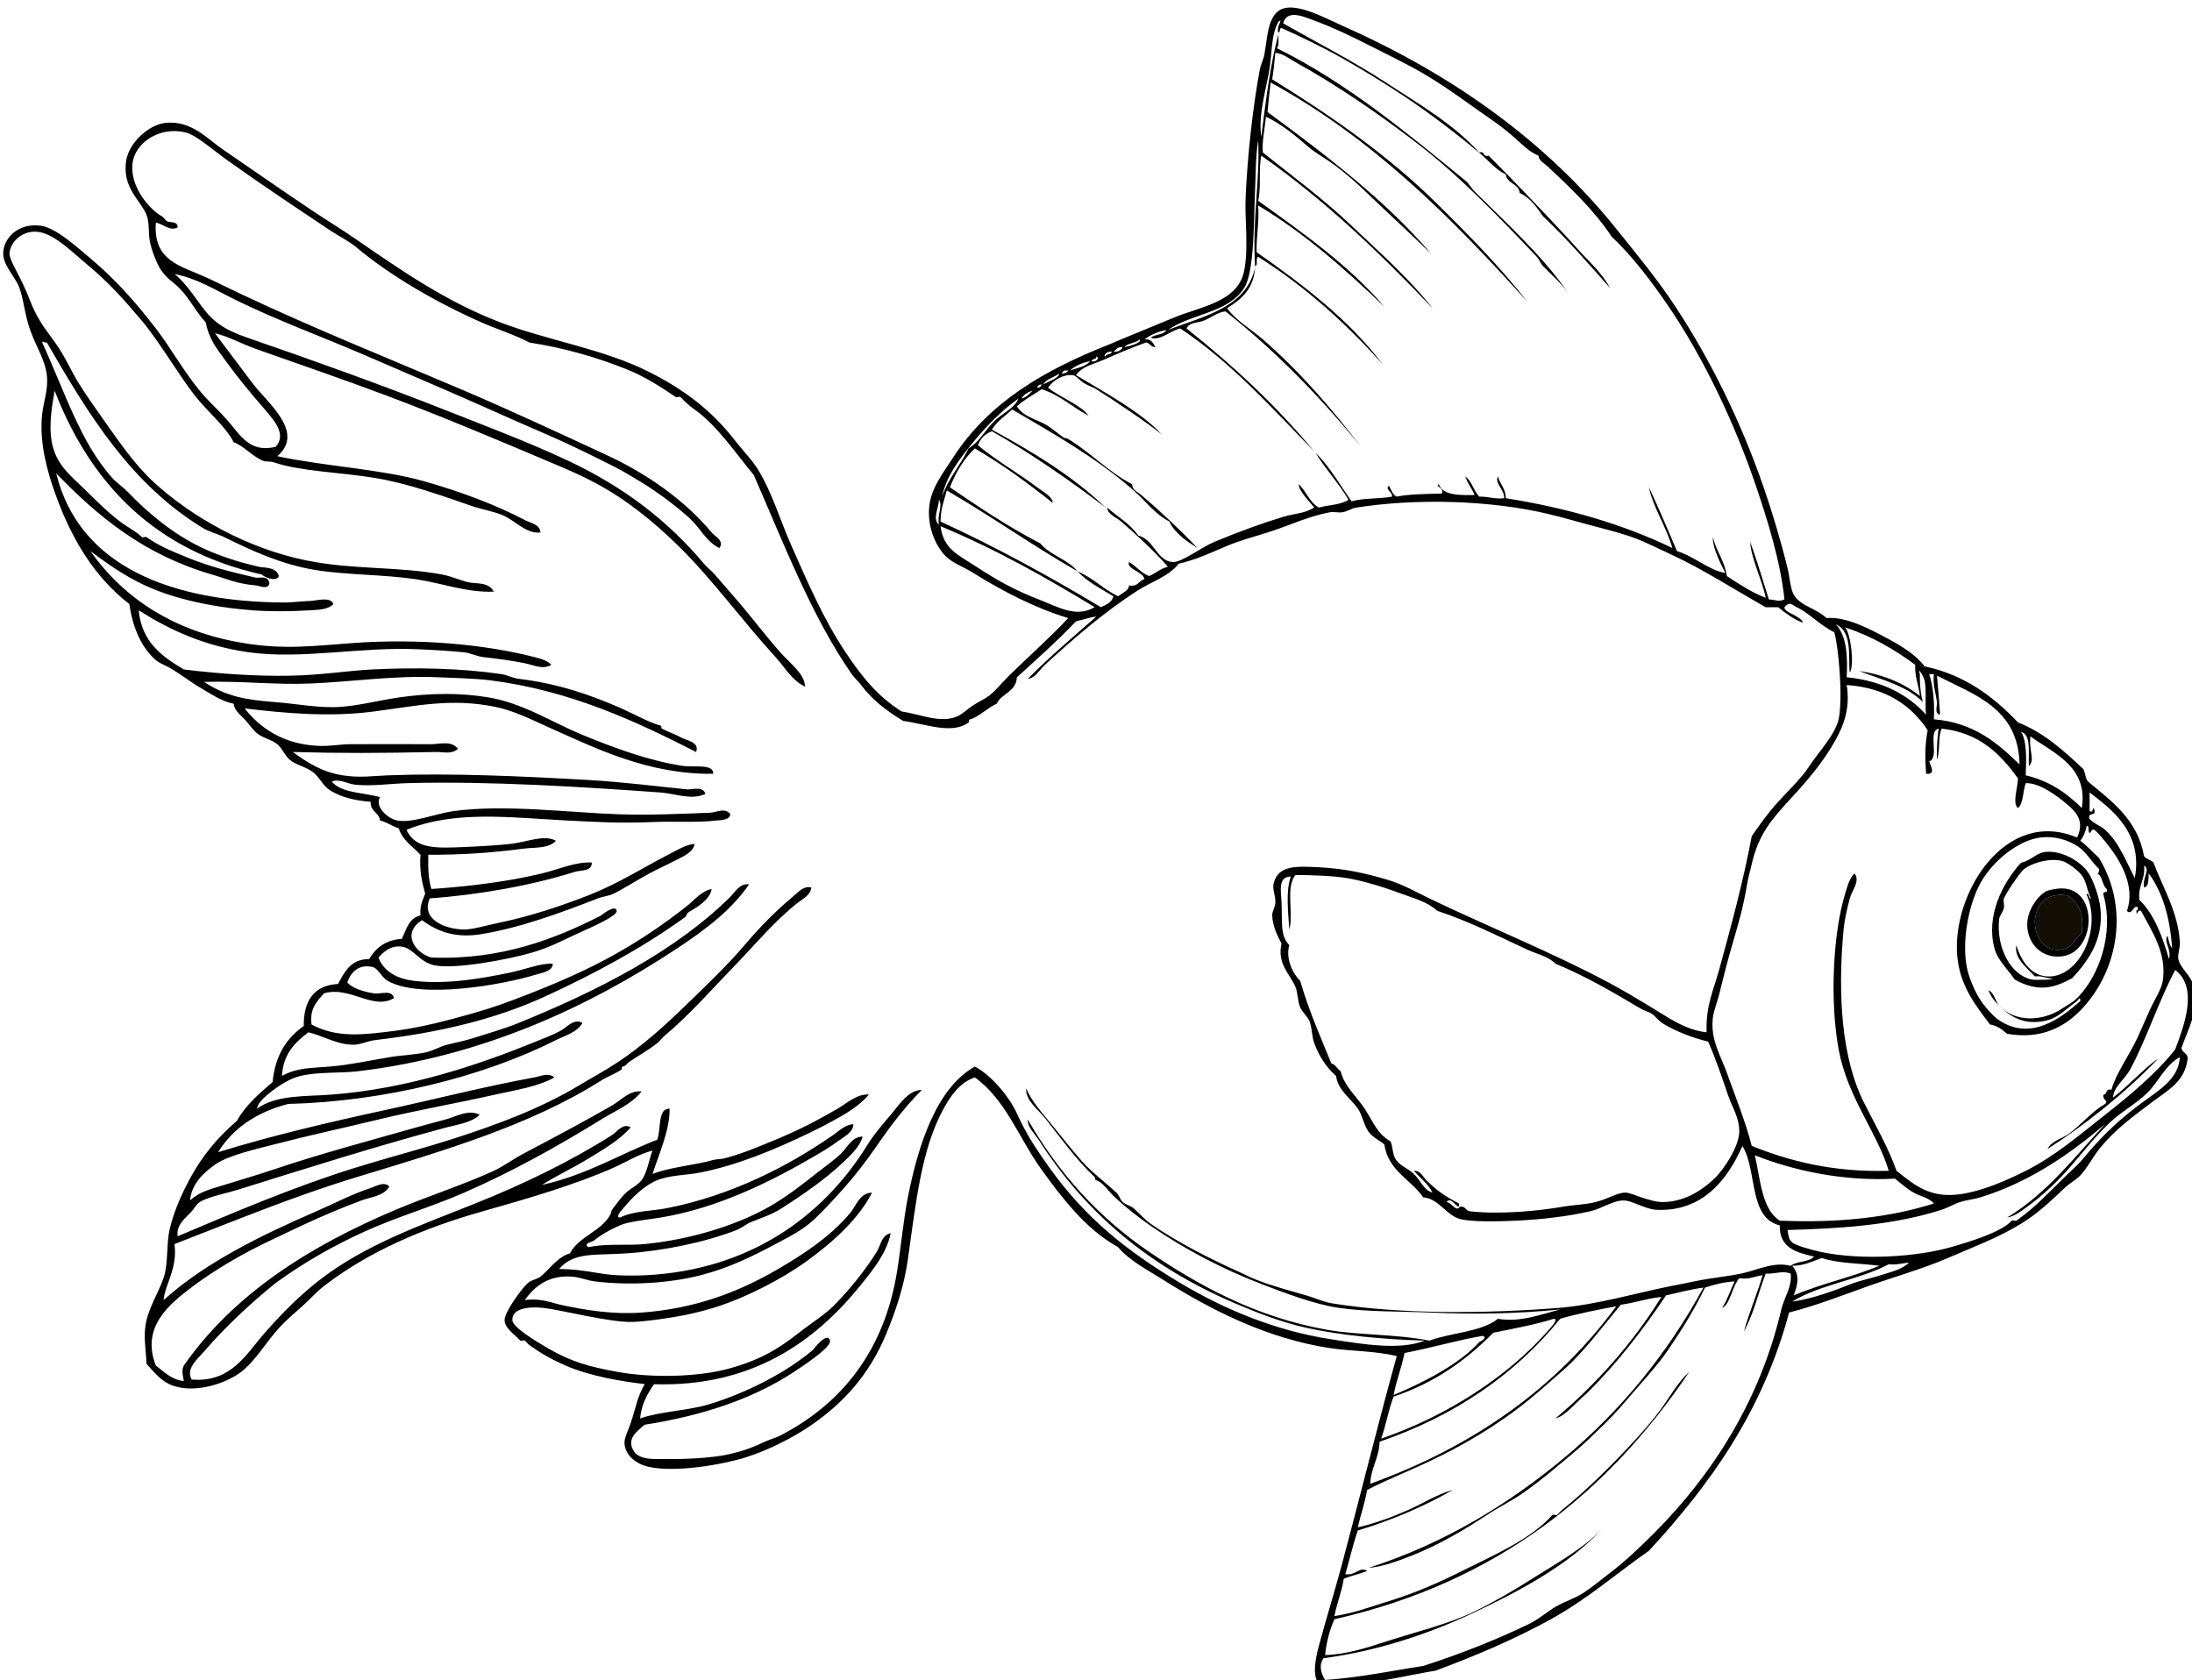 <?xml version="1.0" encoding="UTF-8" standalone="no"?>
<!-- Generator: Adobe Illustrator 12.0.1, SVG Export Plug-In . SVG Version: 6.00 Build 51448)  -->

<svg
   xmlns:dc="http://purl.org/dc/elements/1.1/"
   xmlns:cc="http://creativecommons.org/ns#"
   xmlns:rdf="http://www.w3.org/1999/02/22-rdf-syntax-ns#"
   xmlns:svg="http://www.w3.org/2000/svg"
   xmlns="http://www.w3.org/2000/svg"
   xmlns:xlink="http://www.w3.org/1999/xlink"
   xmlns:sodipodi="http://sodipodi.sourceforge.net/DTD/sodipodi-0.dtd"
   xmlns:inkscape="http://www.inkscape.org/namespaces/inkscape"
   version="1.1"
   id="Layer_1"
   width="337.886"
   height="258.942"
   viewBox="0 0 337.886 258.942"
   overflow="visible"
   enable-background="new 0 0 337.886 258.942"
   xml:space="preserve"
   inkscape:version="0.48.1 "
   sodipodi:docname="fish_2_black_white_line_art_coloring_book_colouring.svg"><defs
   id="defs675">
	
	
	
	
	
	
	
	
	
	
	
	
	
	
	
	
	
	
	
	
	
	
	
	
	
	
	
	
	
	
	
	
	<linearGradient
   y2="88.576"
   x2="152.463"
   y1="25.713"
   x1="255.372"
   gradientUnits="userSpaceOnUse"
   id="XMLID_15_">
		<stop
   id="stop70"
   style="stop-color:#FDBF57"
   offset="0" />
		<stop
   id="stop72"
   style="stop-color:#FFCF57"
   offset="0.307" />
		<stop
   id="stop74"
   style="stop-color:#FFD457"
   offset="0.511" />
		<stop
   id="stop76"
   style="stop-color:#FDBF57"
   offset="0.978" />
	</linearGradient>
	
	
	
	
	
	
	
	
	
	<linearGradient
   y2="109.711"
   x2="310.804"
   y1="109.711"
   x1="296.884"
   gradientUnits="userSpaceOnUse"
   id="XMLID_16_">
		<stop
   id="stop97"
   style="stop-color:#FDBF57"
   offset="0" />
		<stop
   id="stop99"
   style="stop-color:#FFCF57"
   offset="0.307" />
		<stop
   id="stop101"
   style="stop-color:#FFD457"
   offset="0.511" />
		<stop
   id="stop103"
   style="stop-color:#FDBF57"
   offset="0.978" />
	</linearGradient>
	
	
	
	
	
	
	
	
	
	
	
	
	
	
	<linearGradient
   y2="139.471"
   x2="334.324"
   y1="139.471"
   x1="329.247"
   gradientUnits="userSpaceOnUse"
   id="XMLID_17_">
		<stop
   id="stop134"
   style="stop-color:#FDBF57"
   offset="0" />
		<stop
   id="stop136"
   style="stop-color:#FFCF57"
   offset="0.307" />
		<stop
   id="stop138"
   style="stop-color:#FFD457"
   offset="0.511" />
		<stop
   id="stop140"
   style="stop-color:#FDBF57"
   offset="0.978" />
	</linearGradient>
	
	
	
	
	
	
	
	
	
	
	
	
	
	
	
	
	
	
	
	
	
	
	
	
	
	
	
	
	
	
	
	
	
	
	
	
	
	
	
	
	
	
	
	
	
	
	
	
	
	
	
	
	
	
	
	
	
	
	
	<linearGradient
   y2="199.562"
   x2="211.091"
   y1="250.318"
   x1="264.952"
   gradientUnits="userSpaceOnUse"
   id="XMLID_18_">
		<stop
   id="stop261"
   style="stop-color:#FDBF57"
   offset="0" />
		<stop
   id="stop263"
   style="stop-color:#FFCF57"
   offset="0.307" />
		<stop
   id="stop265"
   style="stop-color:#FFD457"
   offset="0.511" />
		<stop
   id="stop267"
   style="stop-color:#FDBF57"
   offset="0.978" />
	</linearGradient>
	
	
	<linearGradient
   y2="197.86"
   x2="212.695"
   y1="248.616"
   x1="266.555"
   gradientUnits="userSpaceOnUse"
   id="XMLID_19_">
		<stop
   id="stop274"
   style="stop-color:#FDBF57"
   offset="0" />
		<stop
   id="stop276"
   style="stop-color:#FFCF57"
   offset="0.307" />
		<stop
   id="stop278"
   style="stop-color:#FFD457"
   offset="0.511" />
		<stop
   id="stop280"
   style="stop-color:#FDBF57"
   offset="0.978" />
	</linearGradient>
	
	
	
	<linearGradient
   y2="198.473"
   x2="212.118"
   y1="249.228"
   x1="265.978"
   gradientUnits="userSpaceOnUse"
   id="XMLID_20_">
		<stop
   id="stop289"
   style="stop-color:#FDBF57"
   offset="0" />
		<stop
   id="stop291"
   style="stop-color:#FFCF57"
   offset="0.307" />
		<stop
   id="stop293"
   style="stop-color:#FFD457"
   offset="0.511" />
		<stop
   id="stop295"
   style="stop-color:#FDBF57"
   offset="0.978" />
	</linearGradient>
	
	
	<linearGradient
   y2="199.658"
   x2="211"
   y1="250.414"
   x1="264.861"
   gradientUnits="userSpaceOnUse"
   id="XMLID_21_">
		<stop
   id="stop302"
   style="stop-color:#FDBF57"
   offset="0" />
		<stop
   id="stop304"
   style="stop-color:#FFCF57"
   offset="0.307" />
		<stop
   id="stop306"
   style="stop-color:#FFD457"
   offset="0.511" />
		<stop
   id="stop308"
   style="stop-color:#FDBF57"
   offset="0.978" />
	</linearGradient>
	
	
	
	
	
	<linearGradient
   y2="95.05"
   x2="156.418"
   y1="32.188"
   x1="259.327"
   gradientUnits="userSpaceOnUse"
   id="XMLID_22_">
		<stop
   id="stop321"
   style="stop-color:#FDBF57"
   offset="0" />
		<stop
   id="stop323"
   style="stop-color:#FFCF57"
   offset="0.307" />
		<stop
   id="stop325"
   style="stop-color:#FFD457"
   offset="0.511" />
		<stop
   id="stop327"
   style="stop-color:#FDBF57"
   offset="0.978" />
	</linearGradient>
	
	
	
	
	
	
	<linearGradient
   y2="182.084"
   x2="139.632"
   y1="69.753"
   x1="142.136"
   gradientUnits="userSpaceOnUse"
   id="XMLID_23_">
		<stop
   id="stop342"
   style="stop-color:#FDBF57"
   offset="0" />
		<stop
   id="stop344"
   style="stop-color:#FFCC51"
   offset="0.293" />
		<stop
   id="stop346"
   style="stop-color:#FFD24F"
   offset="0.511" />
		<stop
   id="stop348"
   style="stop-color:#FDBF57"
   offset="0.978" />
	</linearGradient>
	
	
	
	
	
	
	
	
	
	
	
	
	
	
	
	
	
	
	
	
	
	
	
	
	
	
	
	
	
	
	
	
	
	
	
	
	
	
	
	
	
	
	
	
	
	
	
	
	
	
	
	
	
	
	
	
	
	
	
	
	
	
	
	
	
	
	
	
	
	
	
	
	
	
	
	
	
	
	
	
	
	
	
	<linearGradient
   y2="102.031"
   x2="296.404"
   y1="102.031"
   x1="282.484"
   gradientUnits="userSpaceOnUse"
   id="XMLID_24_">
		<stop
   id="stop517"
   style="stop-color:#FDBF57"
   offset="0" />
		<stop
   id="stop519"
   style="stop-color:#FFCF57"
   offset="0.307" />
		<stop
   id="stop521"
   style="stop-color:#FFD457"
   offset="0.511" />
		<stop
   id="stop523"
   style="stop-color:#FDBF57"
   offset="0.978" />
	</linearGradient>
	
	
	
	
	
	
	
	
	
	<linearGradient
   y2="181.888"
   x2="226.246"
   y1="147.957"
   x1="233.728"
   gradientUnits="userSpaceOnUse"
   id="XMLID_25_">
		<stop
   id="stop544"
   style="stop-color:#FDBF57"
   offset="0" />
		<stop
   id="stop546"
   style="stop-color:#FFCF57"
   offset="0.307" />
		<stop
   id="stop548"
   style="stop-color:#FFD457"
   offset="0.511" />
		<stop
   id="stop550"
   style="stop-color:#FDBF57"
   offset="0.978" />
	</linearGradient>
	
	
	
	
	
	
	
	
	
	
	
	
	
	
	
	
	
	
	
	
	
	
	
	
	
	
	
	
	
	
	
	
	
	
	
	
	
	
	
	
	
	
	
	<linearGradient
   y2="117.511"
   x2="320.531"
   y1="117.511"
   x1="311.043"
   gradientUnits="userSpaceOnUse"
   id="XMLID_26_">
		<stop
   id="stop639"
   style="stop-color:#FDBF57"
   offset="0" />
		<stop
   id="stop641"
   style="stop-color:#FFCF57"
   offset="0.307" />
		<stop
   id="stop643"
   style="stop-color:#FFD457"
   offset="0.511" />
		<stop
   id="stop645"
   style="stop-color:#FDBF57"
   offset="0.978" />
	</linearGradient>
	
	<linearGradient
   y2="127.591"
   x2="328.789"
   y1="127.591"
   x1="321.535"
   gradientUnits="userSpaceOnUse"
   id="XMLID_27_">
		<stop
   id="stop650"
   style="stop-color:#FDBF57"
   offset="0" />
		<stop
   id="stop652"
   style="stop-color:#FFCF57"
   offset="0.307" />
		<stop
   id="stop654"
   style="stop-color:#FFD457"
   offset="0.511" />
		<stop
   id="stop656"
   style="stop-color:#FDBF57"
   offset="0.978" />
	</linearGradient>
	
	
	<linearGradient
   y2="184.529"
   x2="299.661"
   y1="66.474"
   x1="301.45"
   gradientUnits="userSpaceOnUse"
   id="XMLID_28_">
		<stop
   id="stop663"
   style="stop-color:#FDBF57"
   offset="0" />
		<stop
   id="stop665"
   style="stop-color:#FFCF57"
   offset="0.307" />
		<stop
   id="stop667"
   style="stop-color:#FFD457"
   offset="0.511" />
		<stop
   id="stop669"
   style="stop-color:#FDBF57"
   offset="0.978" />
	</linearGradient>
	
<linearGradient
   inkscape:collect="always"
   xlink:href="#XMLID_28_"
   id="linearGradient3725"
   gradientUnits="userSpaceOnUse"
   x1="301.45"
   y1="66.474"
   x2="299.661"
   y2="184.529" /><linearGradient
   inkscape:collect="always"
   xlink:href="#XMLID_27_"
   id="linearGradient3729"
   gradientUnits="userSpaceOnUse"
   x1="321.535"
   y1="127.591"
   x2="328.789"
   y2="127.591" /><linearGradient
   inkscape:collect="always"
   xlink:href="#XMLID_26_"
   id="linearGradient3732"
   gradientUnits="userSpaceOnUse"
   x1="311.043"
   y1="117.511"
   x2="320.531"
   y2="117.511" /><linearGradient
   inkscape:collect="always"
   xlink:href="#XMLID_25_"
   id="linearGradient3777"
   gradientUnits="userSpaceOnUse"
   x1="233.728"
   y1="147.957"
   x2="226.246"
   y2="181.888" /><linearGradient
   inkscape:collect="always"
   xlink:href="#XMLID_24_"
   id="linearGradient3788"
   gradientUnits="userSpaceOnUse"
   x1="282.484"
   y1="102.031"
   x2="296.404"
   y2="102.031" /><linearGradient
   inkscape:collect="always"
   xlink:href="#XMLID_23_"
   id="linearGradient3873"
   gradientUnits="userSpaceOnUse"
   x1="142.136"
   y1="69.753"
   x2="139.632"
   y2="182.084"
   gradientTransform="translate(373.731,16.907)" /><linearGradient
   inkscape:collect="always"
   xlink:href="#XMLID_22_"
   id="linearGradient3881"
   gradientUnits="userSpaceOnUse"
   x1="259.327"
   y1="32.188"
   x2="156.418"
   y2="95.05" /><linearGradient
   inkscape:collect="always"
   xlink:href="#XMLID_21_"
   id="linearGradient3888"
   gradientUnits="userSpaceOnUse"
   x1="264.861"
   y1="250.414"
   x2="211"
   y2="199.658" /><linearGradient
   inkscape:collect="always"
   xlink:href="#XMLID_20_"
   id="linearGradient3892"
   gradientUnits="userSpaceOnUse"
   x1="265.978"
   y1="249.228"
   x2="212.118"
   y2="198.473" /><linearGradient
   inkscape:collect="always"
   xlink:href="#XMLID_19_"
   id="linearGradient3897"
   gradientUnits="userSpaceOnUse"
   x1="266.555"
   y1="248.616"
   x2="212.695"
   y2="197.86" /><linearGradient
   inkscape:collect="always"
   xlink:href="#XMLID_18_"
   id="linearGradient3901"
   gradientUnits="userSpaceOnUse"
   x1="264.952"
   y1="250.318"
   x2="211.091"
   y2="199.562" /><linearGradient
   inkscape:collect="always"
   xlink:href="#XMLID_17_"
   id="linearGradient3962"
   gradientUnits="userSpaceOnUse"
   x1="329.247"
   y1="139.471"
   x2="334.324"
   y2="139.471" /><linearGradient
   inkscape:collect="always"
   xlink:href="#XMLID_16_"
   id="linearGradient3978"
   gradientUnits="userSpaceOnUse"
   x1="296.884"
   y1="109.711"
   x2="310.804"
   y2="109.711" /><linearGradient
   inkscape:collect="always"
   xlink:href="#XMLID_15_"
   id="linearGradient3989"
   gradientUnits="userSpaceOnUse"
   x1="255.372"
   y1="25.713"
   x2="152.463"
   y2="88.576" /></defs><sodipodi:namedview
   pagecolor="#ffffff"
   bordercolor="#666666"
   borderopacity="1"
   objecttolerance="10"
   gridtolerance="10"
   guidetolerance="10"
   inkscape:pageopacity="0"
   inkscape:pageshadow="2"
   inkscape:window-width="1202"
   inkscape:window-height="656"
   id="namedview673"
   showgrid="false"
   inkscape:zoom="1.4142136"
   inkscape:cx="167.98318"
   inkscape:cy="98.68441"
   inkscape:window-x="357"
   inkscape:window-y="57"
   inkscape:window-maximized="0"
   inkscape:current-layer="Layer_1" />
<path
   style="fill-rule:evenodd"
   inkscape:connector-curvature="0"
   id="path152"
   d="m 316.564,137.07 c 6.967,-1.45 6.879,9.472 1.44,10.32 -3.093,0.482 -5.461,-1.769 -5.521,-4.8 -0.043,-2.168 1.473,-4.262 2.64,-5.04 0.462,-0.307 0.484,-0.28 1.441,-0.48 z m 1.92,9.12 c 1.058,-0.358 1.434,-1.486 2.4,-2.399 0.404,-3.045 -0.584,-4.697 -2.16,-5.761 -7.3,-1.223 -6.085,10.144 -0.24,8.16 z"
   clip-rule="evenodd" /><path
   style="fill:#130f06;fill-rule:evenodd"
   inkscape:connector-curvature="0"
   id="path154"
   d="m 318.724,138.03 c 1.576,1.063 2.564,2.716 2.16,5.761 -0.967,0.913 -1.343,2.041 -2.4,2.399 -5.845,1.984 -7.06,-9.383 0.24,-8.16 z"
   clip-rule="evenodd" /><path
   style="fill-rule:evenodd"
   inkscape:connector-curvature="0"
   id="path318"
   d="m 275.78,202.31 c -4.102,15.338 -12.267,26.613 -21.6,36.72 -4.941,3.465 -9.543,7.482 -15.12,10.561 -5.511,3.041 -11.437,5.57 -17.76,7.92 -4.326,0.711 -8.418,1.793 -13.44,2.16 -1.59,0.116 -3.127,0.74 -4.08,0.24 -1.682,-0.883 -1.062,-4.091 -0.479,-6.24 1.293,-4.77 2.422,-8.312 3.6,-12.72 2.839,-10.621 5.514,-21.484 8.4,-31.921 -3.262,-0.805 -7.104,-0.763 -10.08,-1.199 -9.926,-1.457 -18.699,-6.001 -25.92,-10.561 -2.486,-1.569 -5.164,-2.921 -6.96,-5.04 -2.44,-1.344 -4.789,-3.37 -6.72,-5.52 -1.881,-2.094 -3.64,-4.403 -5.28,-6.72 -3.317,-4.688 -5.362,-10.536 -10.08,-13.921 -2.383,0.819 -3.771,2.93 -4.8,4.801 -3.419,6.213 -4.263,14.343 -5.52,23.279 -0.562,3.998 -1.851,7.898 -3.36,11.521 -2.566,6.159 -6.521,10.612 -11.76,14.16 -2.592,1.755 -6.22,3.64 -9.84,4.8 -3.243,1.039 -10.833,2.448 -15.12,1.439 -1.665,-0.392 -3.492,-1.65 -3.6,-3.6 -0.046,-0.825 0.568,-1.942 0.96,-3.12 0.781,-2.346 1.045,-4.115 2.16,-6 -3.808,-0.457 -8.536,-1.258 -12.24,-2.88 -2.154,-0.943 -3.741,-1.853 -5.52,-3.12 -0.246,-0.175 -0.527,-0.573 -0.72,-0.72 -0.13,-0.099 -0.614,0.12 -0.72,0 -0.917,-1.043 -2.342,-1.82 -2.4,-3.12 -0.056,-1.247 2.693,-4.961 3.6,-5.76 0.546,-0.481 1.361,-0.529 1.92,-0.96 1.276,-0.982 2.58,-3.031 4.56,-3.601 1.392,-2.656 4.798,-3.329 6.24,-6 0.088,-0.163 0.108,-0.531 0.24,-0.72 0.318,-0.456 1.343,-1.794 1.92,-2.4 0.821,-0.862 2.023,-1.32 2.64,-2.159 0.9,-1.226 1.103,-3.082 1.68,-4.561 -2.125,0.543 -3.976,1.743 -6,2.641 -5.926,2.626 -13.125,4.732 -20.16,6.72 -9.11,2.573 -17.605,6.201 -24.48,11.52 -1.165,0.901 -2.238,2.131 -3.36,3.12 -1.167,1.028 -2.297,1.997 -3.36,3.12 -2.147,2.269 -3.738,5.201 -6,6.96 -2.234,1.737 -6.952,3.412 -10.56,2.16 -1.747,-0.606 -2.774,-1.94 -4.08,-3.36 -0.095,-2.483 -0.555,-4.414 0,-6.72 0.637,-2.649 2.438,-5.246 2.88,-7.44 0.455,-2.264 0.217,-4.575 0.72,-6.72 0.727,-3.095 2.423,-6.68 4.08,-9.359 1.696,-2.744 3.838,-5.158 6.24,-7.2 1.378,-2.462 3.456,-4.225 5.52,-6 0.386,-4.094 2.163,-6.797 4.8,-8.641 -0.02,-3.939 1.575,-6.266 5.28,-6.479 1.028,-1.853 1.93,-3.83 4.8,-3.84 1.011,-1.71 2.504,-2.936 5.04,-3.12 0.71,-1.449 1.085,-3.234 2.88,-3.6 -0.146,-1.506 0.35,-2.37 0.72,-3.36 -0.487,-1.753 -0.921,-3.559 -0.72,-6 -1.196,-1.284 -2.768,-2.192 -3.36,-4.08 -1.042,-0.318 -1.78,-0.94 -2.88,-1.2 -0.155,-1.285 -1.527,-1.353 -1.44,-2.88 -2.341,-0.175 -4.756,-0.706 -6.48,-1.92 -0.908,-0.639 -1.476,-1.928 -2.4,-2.64 -1.109,-0.854 -2.648,-1.112 -3.6,-1.92 -0.759,-0.645 -1.171,-1.786 -1.92,-2.4 -0.884,-0.725 -2.189,-0.915 -3.12,-1.68 -0.659,-0.542 -1.295,-1.486 -1.92,-2.16 -0.673,-0.725 -1.585,-1.363 -1.68,-2.4 -1.84,-0.34 -3.428,-1.482 -5.04,-2.4 -1.473,-0.838 -2.968,-2.055 -4.8,-3.12 -0.643,-0.373 -1.568,-0.691 -2.16,-1.2 -2.24,-1.925 -3.575,-5.044 -4.08,-8.64 -5.286,-4.078 -8.934,-9.935 -11.52,-17.28 -0.963,-2.738 -2.431,-7.397 -1.92,-12 0.22,-1.985 0.98,-3.873 0.72,-6 -0.339,-2.765 -1.966,-4.758 -2.88,-7.92 -0.605,-2.095 -0.82,-4.307 -1.44,-5.76 -0.739,-1.735 -2.507,-3.32 -2.4,-5.28 0.117,-2.129 2.235,-4.529 5.76,-4.08 2.352,0.3 5.636,3.325 7.68,5.04 3.747,3.144 6.886,6.637 10.08,10.8 2.344,3.055 4.262,6.585 6.96,9.84 1.047,1.263 2.666,2.729 4.08,4.32 1.895,2.132 3.356,5.104 7.44,4.08 1.617,-1.842 0.022,-3.79 -1.68,-5.76 -2.174,-2.516 -4.066,-4.764 -6,-7.44 -1.462,-2.024 -2.591,-3.363 -3.12,-6 -1.381,-1.408 -2.427,-3.638 -4.08,-5.28 -1.094,-1.087 -1.927,-1.443 -2.88,-2.88 -0.465,-0.701 -1.46,-3.013 -1.68,-4.56 -0.206,-1.451 -0.025,-2.688 -0.48,-3.84 -0.889,-2.25 -3.811,-4.152 -3.12,-8.4 0.442,-2.718 3.445,-5.463 6,-5.76 3.996,-0.464 6.549,2.488 8.88,4.08 4.416,3.015 9.025,6.247 13.68,9.36 2.302,1.54 4.64,2.963 6.96,4.56 6.633,4.567 13.665,9.495 22.08,12.72 7.448,2.854 15.913,4.081 23.04,7.68 5.352,2.703 9.611,5.915 13.2,10.56 1.17,1.515 2.648,2.998 3.6,4.56 2.1,3.446 3.335,7.662 5.04,11.52 2.46,5.567 5.069,11.607 8.4,16.56 2.497,3.713 4.785,6.67 8.64,9.12 3.042,0.449 6.035,1.908 8.64,0.72 0.722,-0.33 1.569,-1.13 2.4,-1.68 0.786,-0.52 1.717,-0.927 2.4,-1.44 1.111,-0.835 2.012,-2.028 3.12,-3.12 2.744,-2.705 6.664,-6.198 9.12,-8.88 -4.944,-1.464 -10.21,-4.183 -14.64,-6.96 -1.504,-0.943 -3.311,-1.577 -4.32,-2.64 -1.888,-1.99 -3.165,-5.703 -2.16,-9.12 0.61,-2.074 2.148,-4.126 3.36,-6 5.507,-8.516 14.002,-13.497 24.24,-17.52 0.542,-0.212 1.154,-0.499 1.68,-0.72 2.37,-0.996 5.348,-2.171 8.16,-3.36 3.953,-1.671 9.839,-2.338 10.8,-7.2 0.729,-3.684 0.039,-7.726 0.24,-11.76 0.324,-6.502 1.125,-13.626 2.16,-19.2 0.169,-0.907 0.572,-1.572 0.72,-2.4 0.618,-3.462 0.52,-7.63 4.561,-7.2 2.411,0.257 5.145,1.752 7.68,2.88 16.963,7.543 31.254,17.826 42,31.2 3.393,4.223 6.445,7.932 9.12,12 5.397,8.208 10.109,17.704 13.68,28.08 1.155,3.355 2.603,8.118 3.601,12.24 0.349,1.443 0.433,3.18 0.96,4.08 1.043,1.781 3.36,2.022 5.04,3.6 3.094,-0.252 6.732,1.716 9.359,3.12 2.241,1.197 4.469,2.585 5.76,4.32 6.321,1.359 10.643,4.718 14.4,8.64 4.117,1.642 7.104,4.417 10.08,7.2 0.303,0.577 0.309,1.451 0.72,1.92 3.657,3.063 7.618,5.822 8.641,11.52 0.361,0.439 1.035,0.565 1.439,0.96 1.424,3.817 3.898,7.784 4.08,12.48 0.023,0.609 -0.373,1.738 -0.24,2.4 0.293,1.458 2.049,2.585 2.4,4.319 0.737,3.641 -0.689,6.016 -1.92,9.36 0.081,0.799 0.979,0.78 0.96,1.68 -0.488,3.553 -2.778,4.656 -5.521,6.721 -2.961,2.229 -5.587,4.142 -7.92,6.96 -1.133,1.368 -1.979,3.114 -3.12,4.319 -0.648,0.686 -1.645,1.2 -2.399,1.92 -2.013,1.921 -4.181,3.968 -6.721,5.521 -3.489,2.133 -7.196,3.521 -11.279,5.28 -3.871,1.667 -8.097,2.846 -12.24,4.319 -4.061,1.446 -8.085,3.032 -12.242,4.081 z m -78.72,-198.959 c -1.205,2.193 -0.955,5.039 -1.439,7.68 -0.608,3.313 -1.667,6.801 -1.2,10.08 0.681,-5.479 1.345,-10.975 2.64,-15.84 -0.049,0.751 0.162,1.762 -0.24,2.16 10.845,5.341 20.312,13.259 29.04,20.4 0.63,0.515 0.898,1.143 1.44,1.68 5.103,5.062 10.53,9.991 14.399,15.6 -1.14,-1.572 -2.702,-2.888 -3.84,-4.08 -0.398,-0.418 -0.564,-1.024 -0.96,-1.44 -5.827,-6.131 -11.952,-12.52 -18.479,-17.52 -5.952,-4.56 -12.137,-8.821 -18.72,-12.48 -0.954,-0.53 -1.966,-1.378 -3.12,-1.44 -0.13,1.391 -0.26,2.78 -0.48,4.08 9.214,5.683 17.942,11.792 25.44,19.2 4.863,4.805 9.691,9.683 13.92,15.12 -11.598,-12.883 -23.783,-25.177 -39.601,-33.84 -0.188,1.492 -0.333,3.027 -0.479,4.56 8.994,6.588 18.483,13.891 25.2,21.84 -3.182,-3.104 -6.57,-6.205 -9.601,-9.12 -1.734,-1.669 -3.465,-3.222 -5.28,-4.56 -1.193,-0.88 -2.971,-1.902 -3.84,-2.64 -2.154,-1.831 -4.155,-3.588 -6.72,-4.8 -0.176,1.762 -0.663,4.16 -0.479,5.52 4.631,3.703 9.414,7.215 13.68,11.28 4.302,4.1 8.782,8.016 12.479,12.72 -8.124,-8.515 -16.607,-16.672 -26.399,-23.52 -0.438,2.042 -0.004,4.956 -0.48,6.96 6.932,4.988 13.94,9.899 19.44,16.32 -5.982,-5.698 -12.132,-11.229 -19.44,-15.6 0.185,2.664 -0.309,4.651 -0.239,7.2 7.185,5.055 14.158,10.321 19.439,17.28 -5.657,-6.263 -11.88,-11.96 -19.2,-16.56 -0.474,0.167 0.06,1.339 -0.479,1.44 -0.446,-7.429 0.769,-12.996 0.479,-19.44 -0.406,2.594 -0.361,5.14 -0.479,7.68 -0.216,4.633 -0.07,12.612 -1.681,15.12 -2.487,3.876 -8.083,3.916 -11.76,6.48 5.505,-2.176 12.014,-3.347 13.44,-9.6 -0.216,3.304 -2.149,4.891 -4.32,6.24 1.462,1.98 3.681,3.198 5.521,4.8 5.689,4.957 10.581,10.606 15.119,16.56 -6.244,-7.676 -13.111,-14.729 -20.88,-20.88 -1.228,0.135 -2.22,0.981 -3.359,1.44 -0.863,0.347 -2.198,0.192 -2.641,1.2 7.175,5.706 13.857,11.903 19.681,18.96 -6.515,-6.685 -12.723,-13.678 -20.641,-18.96 -1.537,0.306 -3.029,1.927 -4.56,1.44 0.616,-0.583 2.003,-0.397 2.399,-1.2 -1.351,0.249 -2.447,0.752 -3.359,1.44 1.072,-0.112 1.321,0.599 1.68,1.2 -0.716,-0.003 -0.815,-0.624 -1.439,-0.72 -2.135,0.738 -4.791,1.895 -6.48,2.64 -1.692,0.746 -3.408,1.041 -4.32,2.4 4.552,2.722 10.174,5.792 13.2,9.12 -2.436,-1.948 -7.006,-5.019 -10.08,-6.96 -0.525,-0.332 -1.304,-0.557 -1.92,-0.96 -0.726,-0.475 -1.172,-1.135 -1.68,-1.2 -1.394,-0.178 -2.945,0.677 -3.84,1.92 1.854,1.507 5.24,2.759 6.24,4.32 -2.456,-1.304 -4.369,-3.151 -7.2,-4.08 -1.293,0.866 -2.717,1.603 -3.84,2.64 1.034,1.659 3.046,1.979 4.56,2.88 0.861,0.512 2.013,1.502 2.64,1.92 0.18,0.12 0.456,0.08 0.72,0.24 3.487,2.114 6.258,5.12 9.84,6.96 0.08,0.99 0.761,1.099 1.439,1.68 3.101,2.652 5.993,5.37 8.641,8.16 -0.785,-0.537 -1.673,-1.042 -2.4,-1.68 -0.696,-0.611 -1.559,-1.48 -1.92,-2.4 -2.254,-1.147 -3.702,-3.204 -5.52,-4.8 -5.662,-4.972 -12.128,-8.617 -18.72,-12.48 -1.066,1.014 -2.362,1.798 -3.12,3.12 6.373,3.467 12.5,7.18 17.52,12 -5.557,-4.204 -11.298,-8.222 -17.52,-11.76 -1.052,0.389 -1.771,1.109 -2.16,2.16 2.704,2.277 6.398,4.408 9.12,6.48 0.949,0.722 2.464,1.499 2.4,2.4 -3.776,-3.023 -7.71,-5.889 -12,-8.4 -1.679,1.601 -2.912,3.648 -3.84,6 4.468,3.052 8.96,6.08 13.92,8.64 1.52,1.84 4.263,2.457 5.76,4.32 -6.923,-3.957 -13.279,-8.48 -20.16,-12.48 -0.389,1.532 -0.973,2.868 -0.96,4.8 8.66,3.98 16.809,8.471 24.72,13.2 0.804,-0.396 1.691,-0.709 1.92,-1.68 -1.938,-1.182 -4.017,-2.223 -5.52,-3.84 2.363,0.997 3.985,2.735 6.24,3.84 0.774,-0.579 1.696,-0.916 1.68,-1.68 1.406,0.286 1.492,-0.749 2.4,-0.96 -0.291,-1.234 -2.789,-1.525 -2.4,-2.64 1.146,0.614 1.818,1.702 3.12,2.16 0.995,-0.445 1.741,-1.139 2.88,-1.44 -2.086,-2.407 -4.89,-4.972 -7.2,-6.96 -0.839,-0.722 -2.059,-1.054 -2.16,-2.16 1.613,1.427 3.558,2.522 4.8,4.32 2.421,0.585 2.837,3.905 5.28,4.08 1.413,0.101 4.261,-2.191 6.479,-3.12 3.668,-1.536 7.45,-2.908 10.56,-3.84 1.902,-0.57 3.204,-0.469 4.801,-1.44 -0.812,-1.032 -2.396,-2.561 -2.4,-3.6 1.176,1.065 1.657,2.822 3.12,3.6 1.502,-0.418 3.431,-0.409 4.56,-1.2 -1.436,-2.485 -3.922,-5.196 -5.04,-7.2 2.19,2.13 3.716,4.925 5.521,7.44 1.796,-0.524 4.282,-0.358 6.24,-0.72 0.123,-0.702 -1.195,-1.18 -0.48,-1.68 0.356,0.604 0.535,1.385 1.2,1.68 1.781,-0.389 4.442,-0.405 6.96,-0.48 0.401,-0.904 -1.116,-1.093 -0.48,-1.44 0.641,1.76 3.112,1.688 5.521,1.68 -0.416,-1.024 -1.087,-1.793 -1.44,-2.88 1.026,0.734 1.288,2.232 2.16,3.12 1.4,-0.04 2.301,0.419 3.84,0.24 0.051,-1.336 -1.522,-2.31 -0.96,-3.36 0.298,1.222 1.204,1.836 1.2,3.36 9.593,1.527 18.185,4.056 25.68,7.68 -0.907,-3.253 -3.086,-6.512 -3.6,-9.36 1.501,3.219 2.909,6.531 4.32,9.84 2.645,0.796 5.11,3.048 7.439,3.36 -0.78,-1.542 -1.982,-3.935 -1.92,-5.52 0.535,2.185 1.818,3.621 2.16,6 1.882,1.238 3.752,2.488 6,3.36 -0.604,-2.917 -2.263,-6.056 -2.4,-8.64 1.049,2.872 1.928,5.913 2.88,8.88 1.145,0.062 1.44,0.419 2.4,0 -0.605,-5.878 -2.636,-12.292 -4.32,-17.28 -3.374,-9.997 -8.261,-20.177 -13.68,-28.08 -2.592,-3.78 -5.477,-7.588 -8.64,-10.56 -2.699,-4.099 -6.515,-7.686 -9.84,-10.8 -0.481,-0.451 -1.379,-0.879 -1.44,-1.68 -1.573,-0.647 -2.742,-1.977 -4.08,-3.12 -1.063,-0.909 -2.106,-1.705 -3.12,-2.4 -3.215,-2.206 -6.329,-4.596 -9.84,-6.72 -2.858,-1.73 -6.134,-3.287 -9.6,-5.04 -2.157,-1.091 -4.972,-2.456 -7.44,-3.36 -1.906,-0.698 -4.618,-2.077 -5.28,0.24 5.301,3.024 10.811,5.826 15.841,9.12 5.116,3.351 10.396,6.362 14.399,10.8 0.95,-0.31 0.49,0.79 1.44,0.48 3.972,3.953 8.265,8.491 12,12.48 0.813,0.869 1.579,1.78 2.399,2.64 1.613,1.691 3.285,3.327 4.32,5.28 -3.349,-3.771 -6.656,-7.584 -10.32,-11.04 -0.992,-1.407 -1.95,-2.849 -3.6,-3.6 -0.17,-1.51 -1.963,-1.397 -2.16,-2.88 -1.518,-0.694 -2.616,-2.091 -3.84,-3.12 -3.713,-3.124 -7.893,-6.301 -11.76,-8.88 -2.967,-1.978 -6.139,-3.924 -9.36,-5.76 -3.041,-1.733 -6.303,-3.306 -9.6,-4.8 -0.396,0.004 -0.135,0.666 -0.48,0.72 -0.415,-0.978 0.927,-2.371 -0.002,-1.68 z m -24,50.16 c -0.811,-0.091 -1.024,0.416 -1.44,0.72 0.732,0.012 1.222,-0.218 1.44,-0.72 z m -4.08,1.44 c 0.073,0.553 -0.693,0.267 -0.72,0.72 0.609,0.254 1.368,-0.506 0.72,-0.72 z m -0.96,0.72 c -1.277,0.243 -2.296,0.744 -3.12,1.44 1.124,-0.397 2.466,-0.575 3.12,-1.44 z m -7.2,3.6 c 0.734,-0.472 2.592,-1.079 2.4,-1.68 -0.742,0.618 -1.943,0.777 -2.4,1.68 z m -3.36,2.16 c 0.76,-0.2 1.22,-0.7 1.68,-1.2 -0.752,0.208 -1.325,0.595 -1.68,1.2 z m -7.44,6.72 c -2.017,2.459 -4.179,5.216 -4.8,8.4 0.972,-2.868 2.837,-4.843 4.08,-7.44 1.569,-0.898 2.507,-2.721 3.84,-4.08 1.306,-1.331 3.327,-2.114 3.84,-3.6 -2.585,1.869 -4.848,4.145 -6.96,6.72 z m -5.04,12.96 c 0.447,3.55 2.749,4.425 5.52,6.24 3.251,2.129 5.924,3.615 9.6,5.04 3.183,1.234 5.761,2.865 8.64,1.2 -7.509,-4.571 -15.228,-8.932 -23.76,-12.48 z m -127.68,-7.44 c 0.628,0.703 1.609,1.337 2.4,2.16 3.329,3.465 7.167,6.588 11.52,8.64 1.792,0.845 3.394,1.392 5.04,1.92 1.117,0.358 2.398,0.671 3.6,0.96 0.806,0.193 2.775,-0.001 3.12,1.44 -0.362,0.967 -2.195,0.203 -2.64,-0.24 -16.404,-3.675 -26.297,-13.863 -31.92,-28.32 -0.479,2.692 -0.863,5.261 -0.48,7.68 0.579,3.652 2.964,5.408 5.04,7.44 1.841,1.802 3.579,3.568 5.52,5.04 1.101,0.834 2.718,1.669 3.36,2.4 0.104,0.118 0.588,-0.093 0.72,0 2.034,1.436 3.973,2.183 6.24,3.12 3.5,1.446 6.868,2.254 10.56,3.12 0.544,0.128 2.041,-0.448 2.16,0.96 -0.38,0.929 -1.438,0.307 -2.16,0.24 -3.005,-0.277 -4.492,-1.035 -6.72,-1.68 -10.432,-3.021 -17.642,-8.986 -24,-15.6 3.556,14.491 17.958,19.844 35.28,19.92 0.892,0.004 2.322,-0.177 3.84,-0.24 1.147,-0.048 3.173,-0.717 3.6,0.48 -0.816,0.883 -2.326,0.875 -3.6,0.96 -2.825,0.189 -6.361,0.194 -8.88,0 -6.169,-0.475 -12.098,-1.767 -16.56,-3.84 -3.353,-1.557 -6.008,-3.516 -8.4,-5.28 5.317,7.529 13.197,12.441 23.52,14.16 6.437,1.072 10.948,0.437 17.04,0 9.987,-0.715 20.105,0.179 27.84,2.16 0.881,0.226 2.017,0.51 2.64,1.2 -1.242,0.808 -2.788,0.019 -4.08,-0.24 -2.133,-0.427 -4.125,-0.679 -6.48,-0.96 -0.985,-0.118 -1.884,-0.618 -2.88,-0.72 -2.269,-0.232 -4.785,-0.373 -7.2,-0.48 -8.69,-0.386 -17.886,1.596 -25.92,0.48 -6.918,-0.961 -12.185,-3.41 -17.04,-6.48 0.463,4.897 3.595,7.125 6.96,9.12 5.207,0.645 11.088,1.07 16.56,0.96 4.551,-0.091 8.753,-0.774 12.48,-0.96 6.647,-0.331 13.583,-0.21 19.92,0.72 0.848,0.124 1.749,0.614 2.64,0.72 6.071,0.721 11.156,2.497 15.84,4.56 1.867,0.822 4.274,2.179 6,2.64 0.301,0.08 0.076,0.395 0.24,0.48 0.872,0.453 2.095,0.887 3.12,1.44 0.679,0.366 2.747,0.637 2.16,2.16 -9.109,-4.647 -19.317,-9.466 -31.68,-11.04 -2.447,-0.312 -6.112,-0.39 -8.16,-0.48 -6.671,-0.293 -12.988,0.676 -19.44,0.96 -5.618,0.247 -11.014,-0.431 -16.56,-0.24 3.514,2.302 6.491,2.765 11.04,3.12 3.446,0.269 6.828,0.963 10.08,0.72 2.888,-0.216 5.764,-0.984 8.88,-1.44 4.845,-0.709 9.582,-0.744 13.92,0 5.327,0.914 9.657,3.809 14.4,5.76 5.072,2.086 10.394,4.04 15.6,4.8 1.574,0.229 4.66,-0.387 4.56,1.2 -9.983,0.131 -18.087,-3.91 -25.44,-7.2 -2.643,-1.183 -5.369,-2.56 -8.16,-3.12 -6.777,-1.36 -11.838,-0.186 -18.72,0.72 -6.926,0.912 -13.88,0.244 -19.92,-0.48 2.725,3.411 6.27,5.446 11.04,5.76 1.99,0.131 3.54,-0.226 5.28,-0.24 3.84,-0.031 7.857,0 12.48,0 1.218,0 3.15,-0.608 4.08,0.72 -0.956,0.89 -2.239,0.457 -3.36,0.48 -8.916,0.185 -14.607,0.21 -22.08,0 2.282,1.67 4.519,3.096 7.68,3.6 2.645,0.421 4.702,0.085 6.96,0 9.861,-0.371 20.578,0.13 30.96,0.72 5.135,0.292 10.544,0.974 15.12,1.44 0.816,0.083 2.504,-0.59 2.88,0.72 -2.233,0.988 -4.568,-0.068 -6.96,-0.24 -12.038,-0.862 -26.386,-1.773 -38.88,-1.44 -2.749,0.073 -5.571,0.514 -8.16,0.24 -1.19,-0.125 -2.446,-0.973 -3.6,-0.48 1.483,1.797 4.886,1.674 7.44,2.4 -0.892,1.492 1.266,3.332 2.64,3.6 2.289,0.446 6.016,-1.076 8.64,-1.44 7.864,-1.089 17.659,0.208 25.44,0.48 4.632,0.162 9.706,-0.058 14.16,-0.24 0.995,-0.041 2.341,-0.861 3.12,0.24 -0.109,0.975 -1.688,0.9 -2.16,0.96 -2.898,0.365 -6.472,0.092 -9.84,0.24 -4.933,0.217 -8.952,-0.022 -13.2,-0.24 -8.825,-0.453 -17.249,-1.593 -24.72,1.44 1.384,2.971 4.431,2.853 9.12,2.64 2.382,-0.108 4.97,-0.254 6.96,-0.48 2.58,-0.293 5.09,-1.477 6.96,-0.48 -1.155,1.244 -3.226,0.998 -4.8,1.2 -5.507,0.708 -9.925,0.982 -14.88,0.96 -0.046,1.966 0.012,3.828 0.48,5.28 6.347,-0.436 11.976,-1.19 17.04,-2.4 2.602,-0.622 5.15,-1.82 7.68,-1.68 0.058,1.418 -1.726,1.149 -2.64,1.44 -6.47,2.062 -14.927,3.571 -22.32,4.08 -1.471,3.26 2.442,4.786 5.28,4.8 1.333,0.007 3.309,-0.604 5.04,-0.96 5.197,-1.07 9.87,-2.643 14.16,-4.319 4.511,-1.764 8.38,-4.25 12.24,-6.24 1.417,-0.731 2.721,-1.554 4.08,-1.68 -0.141,1.341 -2.008,2.054 -3.12,2.64 -1.25,0.659 -2.574,1.235 -3.84,1.92 -1.881,1.017 -3.925,2.336 -5.52,3.12 -0.736,0.362 -1.558,0.393 -2.4,0.72 -5.887,2.29 -12.11,4.561 -18,5.521 -4.087,0.666 -6.838,-0.462 -9.12,-2.16 -3.258,2.062 -1.012,5.092 1.44,5.76 10.646,0.409 19.039,-2.845 26.16,-6.479 -0.142,0.072 2.239,-1.841 2.4,-0.721 0.121,0.839 -4.171,2.646 -6.24,3.601 -2.536,1.171 -4.105,2.052 -6.96,2.88 -3.283,0.953 -11.627,2.585 -14.88,1.92 -2.312,-0.473 -3.266,-2.642 -5.04,-2.88 -1.693,-0.228 -2.751,0.755 -3.6,1.68 0.845,2.253 3.039,3.312 5.52,3.6 5.151,0.598 10.553,-0.43 14.4,-1.199 2.78,-0.557 5.121,-1.589 6.96,-1.44 -0.053,1.18 -1.676,1.382 -2.64,1.68 -5.023,1.558 -17.756,3.817 -22.8,0.96 -0.982,-0.556 -1.483,-1.964 -2.4,-2.159 -2.313,-0.496 -3.448,1.148 -3.84,2.399 0.762,0.882 2.386,1.398 4.08,1.681 1.052,0.175 2.772,-0.643 3.12,0.72 -3.23,1.971 -6.779,-1.912 -10.8,-0.72 -1.023,1.216 -2.234,2.245 -1.92,4.8 3.941,2.11 7.907,1.607 12.96,0.96 4.104,-0.526 8.312,-1.668 11.76,-2.641 3.382,-0.953 5.653,-1.811 8.4,-2.88 4.83,-1.879 9.154,-3.767 13.2,-6 4.206,-2.32 8.083,-4.963 11.52,-7.68 1.25,-0.988 2.275,-2.342 3.84,-2.64 -0.292,1.762 -2.472,2.916 -3.6,3.6 -0.217,0.132 -0.306,0.594 -0.48,0.72 -6.555,4.742 -13.964,8.736 -21.6,12.24 -7.796,3.577 -16.471,5.586 -26.16,6.72 -1.205,0.142 -2.336,0.728 -3.36,0.721 -2.598,-0.019 -4.551,-1.33 -6.96,-1.92 -2.052,1.548 -3.882,3.317 -4.08,6.72 2.448,-1.301 4.299,-1.175 7.44,-1.44 2.995,-0.252 6.111,-0.931 9.12,-1.439 1.785,-0.303 3.782,-0.359 5.52,-0.721 1.12,-0.232 2.211,-0.902 3.36,-1.199 1.317,-0.341 2.583,-0.562 3.84,-0.961 2.491,-0.787 4.945,-1.485 7.2,-2.399 12.251,-4.966 24.182,-11.072 32.64,-19.44 0.737,-0.729 1.453,-2.126 2.88,-1.92 -2.709,3.988 -6.823,7.048 -11.04,9.84 -13.563,8.982 -29.946,16.663 -49.2,18.96 -2.89,0.346 -5.988,0.052 -8.88,0.721 -1.773,0.41 -3.539,1.636 -4.8,2.64 -0.79,0.628 -1.855,1.616 -1.92,2.4 3.069,-2.158 7.402,-1.843 11.52,-2.16 11.791,-0.908 22.638,-4.58 31.44,-8.16 1.294,-0.526 2.676,-1.056 3.84,-1.68 0.966,-0.519 2.081,-1.984 3.36,-1.2 -0.825,1.464 -2.612,1.897 -4.08,2.64 -11.069,5.599 -26.469,9.482 -41.28,9.84 -4.817,1.263 -8.472,3.688 -10.8,7.44 8.077,-2.494 16.826,-4.561 25.68,-6.48 7.662,-1.66 15.651,-3.702 23.04,-5.04 0.954,-0.172 2.219,-0.815 3.12,0 -2.584,1.439 -5.834,1.898 -9.12,2.641 -5.927,1.338 -12.069,2.404 -18,3.84 -5.455,1.32 -10.928,2.499 -16.08,3.84 -3.104,0.809 -7.047,1.674 -9.12,3.12 -1.924,1.343 -3.639,3.099 -3.84,5.521 1.455,-1.385 3.252,-1.766 5.28,-2.4 2.782,-0.871 5.15,-1.545 7.68,-2.4 6.881,-2.326 14.243,-4.289 21.12,-6.239 1.717,-0.487 3.546,-0.984 5.28,-1.44 1.657,-0.436 3.593,-1.646 5.28,-0.72 -1.323,1.227 -3.216,1.434 -5.04,1.92 -10.955,2.922 -21.974,6.425 -32.16,9.6 -1.977,0.616 -3.917,0.95 -5.52,1.681 -0.904,0.411 -1.062,0.998 -1.68,1.68 -1.017,1.122 -2.369,2.018 -2.16,3.84 8.826,-3.732 17.881,-7.61 27.36,-10.56 4.954,-1.542 9.836,-2.795 14.64,-4.32 7.248,-2.301 14.055,-4.866 19.92,-8.4 2,-1.205 4.052,-2.299 6,-3.6 3.815,-2.548 7.078,-5.496 10.32,-8.64 3.183,-3.087 6.51,-6.235 9.36,-9.601 2.25,-2.656 4.67,-5.077 7.2,-7.2 0.713,-0.598 1.72,-1.787 2.88,-1.439 -0.108,1.216 -1.397,1.788 -2.16,2.399 -3.654,2.928 -6.534,6.435 -9.6,9.601 -3.472,3.585 -7.158,7.781 -10.8,10.8 -0.424,0.352 -0.802,0.886 -1.2,1.2 -1.43,1.129 -2.985,1.971 -4.32,2.88 -0.487,0.332 -0.396,0.569 -0.96,0.72 -0.335,0.09 -0.043,0.348 -0.24,0.48 -0.951,0.638 -2.108,1.041 -3.12,1.68 -10.967,6.925 -24.217,10.791 -37.68,14.88 -9.595,2.914 -18.898,6.764 -28.08,10.32 0.501,3.782 -1.514,6.324 -1.68,8.64 6.434,-5.804 14.999,-9.979 23.52,-13.68 2.826,-1.228 5.615,-2.709 8.4,-3.601 0.799,-0.255 2.072,-1.084 2.88,-0.239 -0.844,1.492 -2.823,1.601 -4.32,2.16 -3.157,1.18 -6.229,2.49 -9.12,3.84 -1.479,0.689 -3.031,1.439 -4.56,2.16 -4.437,2.089 -8.675,4.53 -12.24,7.199 -3.705,2.774 -8.074,6.309 -5.76,12.24 1.28,0.96 2.323,2.157 4.32,2.4 -0.142,-0.866 -0.405,-1.609 0,-2.4 7.717,-11.036 19.361,-18.396 32.64,-24 5.09,-2.148 10.341,-3.808 15.12,-6 1.548,-0.711 2.97,-1.802 4.56,-2.64 4.71,-2.484 9.315,-4.921 13.68,-7.44 1.415,-0.816 2.741,-2.394 4.56,-2.16 -1.567,1.981 -4.062,2.976 -6.24,4.32 -6.737,4.158 -13.656,8.018 -21.12,11.28 -5.044,2.204 -10.343,3.719 -15.36,6 -4.896,2.226 -9.466,4.85 -13.68,7.92 -3.803,3.051 -7.89,6.88 -11.04,10.56 -1.008,1.178 -2.848,2.611 -1.92,4.32 6.144,0.511 8.438,-3.978 11.28,-7.2 2.601,-2.949 5.173,-5.564 8.16,-7.92 7.084,-5.586 15.662,-8.567 24.24,-12 7.63,-3.053 14.827,-6.559 21.12,-10.56 0.766,-0.487 1.677,-1.896 2.88,-1.2 -1.705,1.995 -4.201,3.396 -6.48,4.8 -2.351,1.449 -4.892,2.611 -7.2,4.08 6.764,-1.476 11.823,-4.657 17.76,-6.96 0.661,-1.594 -0.011,-4.807 1.92,-4.8 0.039,3.319 -1.641,6.998 -2.64,10.08 2.6,-1.058 6.862,-1.412 9.36,-2.16 0.512,-0.153 1.181,-0.112 1.68,-0.24 2.905,-0.745 5.486,-1.882 7.92,-2.88 3.688,-1.512 6.581,-3.053 9.6,-4.8 1.403,-0.812 2.972,-2.309 4.8,-2.16 -1.039,1.256 -2.687,2.426 -4.32,3.359 -1.568,0.898 -3.346,1.829 -5.04,2.641 -4.955,2.373 -10.719,4.834 -16.56,6 -2.197,0.438 -4.699,0.387 -6.72,1.2 -1.891,0.76 -3.713,2.532 -4.8,3.84 -0.533,0.642 -1.735,1.788 -0.96,1.92 2.319,-1.092 4.875,-0.984 7.2,-1.44 10.012,-1.96 18.751,-6.47 25.68,-11.279 0.917,-0.638 1.892,-1.629 3.12,-1.681 0.022,1.276 -1.516,1.982 -2.4,2.641 -1.03,0.766 -2.214,1.49 -3.36,2.159 -6.815,3.98 -15.073,8.146 -24,9.601 -1.942,0.316 -4.875,0.59 -6.24,1.2 -1.776,0.794 -2.92,1.477 -4.08,2.399 -0.137,0.109 -1.706,0.44 -0.72,0.96 2.919,-0.618 5.765,-0.201 8.64,-0.479 6.829,-0.661 14.054,-2.823 19.2,-5.76 2.752,-1.571 5.111,-3.447 7.44,-5.28 1.208,-0.951 2.494,-1.832 3.6,-2.88 0.988,-0.937 1.699,-2.67 3.36,-2.641 -0.426,1.517 -1.783,2.789 -2.88,3.841 -2.82,2.701 -6.497,5.217 -9.6,7.199 -1.601,1.023 -3.002,1.413 -4.8,2.16 -0.728,0.303 -1.387,0.901 -2.16,1.2 -4.836,1.872 -11.137,3.204 -17.04,3.6 -4.775,0.32 -8.023,-0.258 -10.32,2.4 3.773,0.021 6.069,0.817 8.88,0.96 1.396,0.071 2.925,0.084 4.56,0 15.808,-0.811 27.059,-8.939 33.84,-19.68 1.002,-1.7 2.47,-3.448 3.84,-5.04 1.342,-1.56 2.663,-3.806 4.8,-3.84 -2.652,2.658 -4.907,5.649 -6.96,8.64 -1.529,2.227 -3.456,4.718 -5.04,6.479 -1.533,1.707 -3.118,3.455 -4.56,4.801 -1.887,1.761 -3.739,2.622 -6,3.84 -3.545,1.908 -7.219,3.696 -11.52,4.8 -4.773,1.225 -10.795,1.618 -16.32,0.96 -1.139,-0.136 -2.183,-0.608 -3.36,-0.72 -3.656,-0.346 -5.917,1.417 -7.44,3.6 2.437,-0.354 4.161,0.424 5.52,0.72 3.908,0.852 8.154,1.516 12.48,1.2 8.161,-0.594 14.76,-3.101 20.64,-6.479 4.405,-2.532 8.553,-5.315 11.52,-8.88 0.868,-1.043 1.505,-3.138 3.36,-3.12 -2.057,4.012 -5.909,7.542 -10.08,10.56 -3.841,2.779 -9.575,5.737 -14.4,7.2 -2.052,0.622 -4.08,1.098 -6.24,1.439 -1.894,0.301 -4.213,0.658 -6.24,0.721 -3.452,0.105 -11.058,-1.876 -13.68,-2.16 -2.224,-0.241 -4.908,0.036 -4.8,1.92 0.062,1.065 3.643,3.236 5.52,4.32 3.605,2.081 6.268,2.804 10.56,3.6 5.374,0.996 12.618,0.812 17.28,-0.479 4.759,-1.318 7.523,-2.94 10.8,-5.521 1.904,-1.499 3.992,-2.767 5.52,-4.32 2.414,-2.452 4.832,-5.512 6.48,-8.159 0.646,-1.038 0.721,-2.587 2.16,-2.881 -0.612,3.049 -2.672,5.57 -4.56,7.921 -7.079,8.811 -16.872,15.832 -31.92,15.359 -1.025,1.455 -1.922,3.038 -2.16,5.28 3.104,-1.09 7.37,-1.202 10.56,-2.16 5.675,-1.704 11.959,-4.882 16.08,-8.4 -0.021,0.019 2.279,-2.995 2.64,-1.439 0.244,1.053 -4.325,4.01 -5.52,4.8 -6.483,4.287 -14.435,6.822 -23.04,8.16 -1.327,1.091 -2.836,2.26 -1.68,4.08 1.002,1.578 3.966,1.16 5.52,1.2 2.035,0.051 6.431,-0.113 9.12,-0.721 2.543,-0.573 3.842,-1.148 5.52,-1.92 0.781,-0.358 1.682,-0.589 2.4,-0.96 9.55,-4.933 16.011,-13.084 18,-25.2 0.604,-3.677 1.004,-8.111 1.68,-11.52 1.627,-8.209 4.434,-16.837 10.32,-20.16 2.515,1.271 5.367,4.722 6.48,7.2 1.447,3.224 2.979,5.515 5.04,8.4 5.48,7.669 11.758,12.747 20.16,17.76 6.679,3.984 14.474,7.303 23.04,8.64 5,0.78 10.742,1.784 14.641,0.24 -6.482,-0.181 -12.965,-0.829 -18,-1.92 -4.057,-0.88 -7.77,-2.339 -11.28,-3.84 -13.26,-5.669 -23.047,-13.952 -30.24,-25.2 -0.64,-1.002 -1.689,-1.844 -1.68,-3.12 4.829,8.348 10.945,15.114 18.72,20.4 7.68,5.221 16.516,10.075 27.36,12 4.917,0.872 10.382,0.628 15.84,1.68 3.389,-1.252 7.973,-1.308 10.56,-3.36 3.449,0.589 6.707,-0.712 9.601,-1.439 -6.519,0.653 -13.134,0.778 -19.92,0.479 -4.747,-0.209 -9.627,-0.082 -14.16,-0.72 -3.837,-0.54 -8.618,-2.406 -11.76,-3.6 -6.305,-2.396 -12.156,-5.531 -17.04,-8.881 -1.977,-1.354 -3.941,-2.881 -5.76,-4.56 -0.856,-0.79 -1.901,-2.379 -2.88,-2.64 -0.354,-0.095 -0.034,-0.287 -0.24,-0.48 -2.917,-2.733 -5.349,-6.212 -7.68,-9.12 -1.107,-1.381 -3.011,-2.707 -2.88,-4.56 0.92,2.168 2.612,3.938 4.08,5.76 1.49,1.85 2.986,3.752 4.56,5.521 1.531,1.72 3.463,3.118 5.28,4.8 0.398,0.368 0.564,1.076 0.96,1.439 0.477,0.438 1.195,0.538 1.68,0.96 0.905,0.789 1.654,1.713 2.64,2.4 3.987,2.779 9.255,5.461 13.68,7.439 0.893,0.399 1.712,0.838 2.641,1.2 2.514,0.981 4.923,1.606 7.68,2.4 1.305,0.376 2.669,1.009 3.84,1.2 10.76,1.757 23.946,1.596 35.04,0.72 5.807,-0.459 12.367,-2.397 17.28,-3.36 1.263,-0.247 2.389,-0.458 3.6,-0.72 2.392,-0.518 4.861,-0.723 7.2,-1.2 2.464,-0.503 5.074,-1.916 7.68,-1.2 0.906,-0.773 2.844,-0.516 3.6,-1.439 -2.75,-0.61 -5.366,-1.354 -5.279,-4.8 -4.856,-1.144 -3.452,-8.548 -5.76,-12.24 -2.278,5.146 -6.097,10.146 -13.2,9.84 -1.782,-0.077 -3.721,-1.409 -5.04,-1.439 -1.664,-0.04 -3.41,1.256 -5.28,1.68 -3.453,0.783 -7.472,1.262 -11.52,1.439 -2.897,0.128 -6.6,0.198 -8.4,-0.239 -2.185,-0.531 -3.401,-3.216 -5.76,-3.36 -1.922,-2.798 -5.38,-4.061 -6,-8.16 -0.765,-0.66 -1.752,-1.055 -2.4,-1.92 -0.761,-1.016 -0.944,-2.547 -1.68,-3.6 -1.15,-1.647 -3.035,-2.77 -3.36,-5.04 -1.538,-1.337 -2.639,-3.113 -3.359,-5.04 -0.375,-1.001 -0.312,-2.281 -0.721,-3.36 -0.29,-0.768 -1.109,-1.398 -1.439,-2.16 -0.44,-1.014 -0.36,-2.266 -0.72,-3.12 -0.869,-2.062 -2.882,-3.562 -2.16,-6.72 -0.597,-1.103 -1.369,-2.644 -1.44,-4.319 -0.027,-0.66 0.441,-1.231 0.48,-1.921 0.07,-1.27 -0.522,-2.07 -0.24,-3.119 0.738,-2.749 3.544,-2.571 6.96,-2.4 4.123,0.206 7.288,0.956 10.56,1.92 2.419,0.713 4.55,1.971 6.96,3.12 9.034,4.307 18.673,8.206 27.12,12.72 2.082,1.112 4.253,2.397 6.24,3.601 2.951,1.786 5.519,3.696 8.88,4.08 -0.146,-4.123 1.088,-6.56 1.92,-9.601 1.871,-6.834 3.659,-13.336 5.04,-20.64 1.143,-1.626 2.318,-3.333 3.84,-5.04 1.671,-1.875 3.775,-3.805 5.04,-5.76 1.378,-2.129 4.132,-4.977 4.561,-7.44 0.624,-3.594 -0.109,-11.129 -0.721,-13.2 -1.909,-0.862 -3.934,-2.972 -5.76,-3.84 -0.795,-0.378 -1.065,-0.997 -1.92,0 -0.057,0.862 2.437,1.239 2.88,2.4 -1.512,-0.568 -2.686,-1.474 -3.84,-2.4 -0.64,0 -1.28,0 -1.92,0 -4.649,-2.611 -9.71,-5.891 -14.64,-8.16 -1.915,-0.881 -3.768,-1.816 -5.28,-2.4 -1.87,-0.722 -4.177,-1.321 -6.48,-1.92 -2.336,-0.607 -4.809,-1.357 -7.199,-1.92 -8.979,-2.113 -20.294,-2.413 -29.521,-0.96 -0.723,0.114 -1.425,0.625 -2.16,0.72 -0.634,0.082 -1.345,-0.107 -1.92,0 -3.143,0.584 -5.982,1.917 -8.88,2.88 -2.505,0.832 -4.812,1.378 -7.2,2.4 -2.357,1.009 -4.705,2.089 -7.199,2.64 -1.593,1.996 -4.107,2.725 -6.24,4.08 -5.2,3.302 -10.144,7.613 -14.4,11.52 -0.847,0.778 -1.44,2.021 -2.64,2.16 3.333,-3.387 6.987,-6.453 10.56,-9.6 -1.155,0.125 -2.049,0.512 -3.12,0.72 -2.876,3.044 -6.022,5.818 -9.12,8.64 -0.125,2.275 -2.347,2.453 -3.12,4.08 -1.245,0.513 -2.833,2.067 -4.08,2.4 -0.343,0.091 -0.037,0.331 -0.24,0.48 -2.576,1.881 -6.41,0.264 -10.08,-0.24 -2.623,-1.58 -4.797,-3.281 -6.48,-5.52 -0.456,-0.606 -1.038,-1.105 -1.44,-1.68 -6.178,-8.838 -10.63,-20.469 -15.12,-30.72 -2.921,-3.49 -5.612,-7.602 -9.12,-10.08 -0.839,-0.593 -1.738,-1.439 -2.16,-1.92 -0.103,-0.117 -0.587,0.089 -0.72,0 -2.554,-1.712 -4.852,-3.192 -7.68,-4.32 -4.482,-1.787 -9.493,-3.256 -14.88,-4.08 -2.417,-1.269 -5.003,-2.04 -7.44,-3.12 -6.858,-3.04 -13.961,-7.128 -19.2,-11.52 -1.237,-1.037 -2.744,-1.748 -4.08,-2.64 -5.554,-3.709 -10.387,-6.925 -15.84,-10.8 -1.993,-1.416 -4.861,-3.948 -6.48,-4.32 -4.124,-0.948 -7.807,1.68 -8.16,4.8 -0.409,3.618 2.66,7.125 4.56,8.16 0.273,0.149 0.512,0.609 0.72,0.72 0.546,0.293 1.689,-0.04 1.68,0.96 -1.178,0.678 -2.249,-0.559 -3.36,-0.72 -0.443,5.923 3.823,6.642 7.68,8.4 1.837,0.838 3.74,1.801 5.52,2.64 11.042,5.208 22.689,9.896 33.84,14.64 7.667,3.261 15.199,6.787 22.32,10.08 6.421,2.969 12.13,7.003 16.32,12 0.535,0.638 1.976,1.251 1.2,2.4 -2.021,-0.933 -2.953,-3.101 -4.56,-4.56 -2.434,-2.211 -5.453,-4.401 -8.16,-6 -1.117,-0.66 -2.27,-1.371 -3.36,-1.92 -3.424,-1.727 -7.26,-3.626 -10.56,-5.04 -5.161,-2.212 -10.871,-4.818 -15.84,-6.96 -4.297,-1.853 -8.151,-3.527 -12.24,-5.28 -6.702,-2.874 -13.498,-5.375 -19.68,-8.4 -3.188,-1.56 -6.257,-3.474 -9.6,-4.08 1.94,1.537 3.31,3.944 4.8,5.76 1.976,2.408 4.119,3.26 7.2,4.32 9.828,3.382 20.342,7.176 29.52,10.8 6.47,2.555 13.147,5.069 19.2,7.92 8.63,4.065 15.342,9.255 20.88,15.84 0.583,0.693 1.166,1.079 1.68,1.68 1.083,1.265 2.198,2.544 3.12,3.6 2.572,2.945 4.671,5.83 7.2,8.64 1.356,1.508 3.526,3.081 3.6,5.04 -2.047,-0.953 -3.146,-3.018 -4.56,-4.56 -5.036,-5.494 -9.765,-12.013 -14.88,-17.04 -3.95,-3.882 -8.132,-7.26 -12.96,-9.84 -1.982,-1.06 -3.994,-1.929 -6.24,-2.88 -8.338,-3.53 -17.03,-7.22 -25.92,-10.56 -6.755,-2.538 -13.607,-4.877 -20.16,-7.2 -2.07,-0.734 -4.077,-1.873 -6.24,-2.4 1.487,2.063 3.532,4.68 5.76,7.68 2.214,2.982 8.206,7.542 3.84,11.28 7.727,1.618 15.927,1.977 22.56,3.84 5.595,1.571 11.116,3.643 15.6,6 0.891,0.468 2.343,0.653 2.4,1.92 -2.256,0.204 -3.738,-1.735 -5.76,-2.64 -1.356,-0.607 -3.185,-0.883 -4.8,-1.44 -4.669,-1.609 -9.776,-3.47 -14.88,-4.32 -5.276,-0.878 -11.55,-1.021 -15.6,-2.4 -0.667,-0.227 -1.275,-0.075 -1.68,-0.24 -1.714,-0.698 -2.931,-2.26 -4.56,-2.88 -1.347,-2.543 -4.028,-4.689 -6,-7.2 -2.499,-3.183 -5.525,-8.407 -8.16,-11.52 -2.656,-3.139 -4.996,-5.815 -8.4,-8.64 -2.335,-1.938 -4.97,-4.647 -7.44,-5.04 -2.604,-0.414 -4.537,1.658 -4.56,3.36 -0.011,0.787 1.156,2.796 1.68,3.84 0.726,1.445 1.273,2.82 1.68,3.84 1.23,3.085 2.953,4.837 4.32,6.96 1.152,1.789 1.982,3.72 3.12,5.52 1.125,1.779 2.377,3.552 3.6,5.28 2.414,3.41 4.861,7.055 7.92,9.84 5.846,5.323 14.367,10.164 23.52,12 7.207,1.446 13.866,0.875 20.88,2.16 1.402,0.257 2.692,0.897 4.08,1.2 1.222,0.267 3.083,-0.089 3.84,1.44 -4.207,0.154 -7.973,-1.324 -12,-1.92 -4.981,-0.738 -10.875,-0.651 -15.6,-1.44 -5.216,-0.871 -9.687,-2.962 -13.92,-5.04 -1.142,-0.561 -2.334,-0.811 -3.36,-1.44 -11.039,-6.776 -17.433,-17.193 -24,-28.56 -0.413,0.095 -0.615,-0.356 -0.72,0 3.515,7.645 5.865,15.344 10.794,20.868 z M 289.7,195.11 c -2.968,-0.392 -6.365,-0.354 -8.88,-1.199 -1.429,0.491 -2.661,1.179 -4.56,1.199 1.188,1.357 0.879,2.805 0.24,4.561 4.145,-1.776 9.024,-2.817 13.2,-4.561 z m 1.44,-0.239 c -4.481,2.398 -10.647,3.112 -14.88,5.76 3.081,-0.405 6.766,-1.791 8.88,-2.64 1.506,-0.605 3.27,-0.938 4.8,-1.44 1.516,-0.498 3.164,-0.815 4.32,-1.92 -1.058,0.061 -1.856,0.383 -3.12,0.24 z m -117.84,-141.36 c 0.881,-0.167 2.699,-0.649 2.4,-1.2 -0.61,0.589 -1.852,0.548 -2.4,1.2 z m -2.88,1.44 c 0.066,-0.494 0.894,-0.226 0.96,-0.72 -0.636,-0.209 -1.456,0.586 -0.96,0.72 z m -6.72,2.64 c 0.447,-0.033 0.802,-0.158 0.96,-0.48 -0.547,-0.067 -0.902,0.058 -0.96,0.48 z m -3.84,2.16 c 0.413,0.013 0.615,-0.185 0.72,-0.48 -0.413,-0.013 -0.615,0.184 -0.72,0.48 z m -15.12,21.12 c -0.343,-1.471 0.643,-2.868 0,-3.84 -0.03,1.221 -1.07,2.988 0,3.84 z m 151.92,24 c -0.145,-0.623 -1.188,-2.279 -0.72,-0.96 -0.047,1.98 0.261,3.744 0.48,4.32 -2.402,-2.478 -6.311,-3.45 -9.84,-4.8 3.835,0.564 6.898,1.901 9.359,3.84 -0.167,-1.673 -0.807,-2.874 -0.72,-4.8 -3.172,-2.348 -6.644,-4.396 -10.8,-5.76 0.919,1.056 1.433,5.95 0.72,6.96 -0.314,-1.941 0.569,-6.26 -2.16,-7.44 1.609,1.67 1.865,4.695 1.68,8.16 5.458,0.542 9.369,2.631 12.24,5.76 -0.216,-1.232 0.104,-3.808 -0.239,-5.28 z m 1.44,6 c 6.194,0.525 9.793,3.647 13.2,6.96 -0.157,-8.644 -6.897,-10.703 -12.72,-13.68 0.164,1.838 0.404,4.872 0.479,6 -0.96,-0.147 -0.408,-1.398 -0.479,-1.92 -0.191,-1.378 -0.671,-2.7 -0.48,-4.32 -0.24,0 -0.48,0 -0.72,0 0.616,1.944 0.835,4.284 0.72,6.96 z m 26.16,57.84 c 0.619,-0.021 0.252,-1.027 1.2,-0.72 0.734,-2.616 2.673,-5.146 4.079,-8.16 0.615,-1.317 1.244,-2.847 1.921,-4.32 0.683,-1.489 1.719,-3.023 1.92,-4.32 0.657,-4.254 -1.681,-7.643 -3.36,-10.8 -0.633,-0.285 -0.619,1.154 -0.72,0 0.187,-0.053 0.278,-0.201 0.239,-0.479 -0.481,-0.721 -0.992,1.354 -1.68,0.479 1.376,-3.905 -1.184,-7.919 -2.88,-10.08 -0.857,-1.092 -1.716,-2.125 -2.16,-2.4 -0.397,-0.247 -0.563,0.54 -0.72,0.479 -0.298,-0.114 -0.026,-1.574 -0.48,-0.96 -0.172,0.867 -0.485,1.595 -0.96,2.16 1.059,0.782 1.918,1.762 2.88,2.64 4.667,7.644 2.999,17.072 -2.399,23.04 -2.787,3.081 -6.532,4.99 -11.76,4.08 -0.729,-0.632 -1.479,-1.242 -2.641,-1.439 -2.292,-3.051 -4.642,-5.996 -5.04,-10.561 -0.85,-9.736 7.491,-22.93 18.48,-18.24 1.179,-2.57 -0.16,-3.932 -1.44,-5.04 -1.603,-1.387 -4.351,-3.417 -6.479,-3.36 -0.442,1.171 -0.375,3.229 -1.2,3.84 -0.927,-0.715 0.003,-3.222 0,-4.56 -2.706,-3.774 -5.925,-7.035 -11.76,-7.68 -0.601,1.24 -0.215,3.465 -0.72,4.8 -0.087,-1.766 0.062,-3.298 0.239,-4.8 -1.733,0.426 0.202,4.521 -1.439,5.04 0.169,0.708 1.122,2.063 -0.48,1.92 -0.129,-1.801 -0.266,-4.09 0.24,-6.72 -2.599,-3.881 -6.43,-6.53 -12.48,-6.96 0.608,3.745 -0.625,6.478 -1.68,8.4 -1.937,3.531 -4.567,6.524 -6.96,9.12 -2.948,3.199 -4.938,5.467 -6,10.08 -0.231,1.004 -0.565,2.188 -0.72,3.12 -0.597,3.597 -1.346,6.094 -2.16,8.88 -0.903,3.09 -1.393,5.086 -2.16,8.16 -0.316,1.267 -0.831,2.444 -0.96,3.601 -0.372,3.35 1.231,5.781 2.16,8.399 1.358,3.833 2.813,7.311 3.84,11.28 5.936,2.385 12.564,4.076 21.12,3.84 -1.755,-5.868 -6.3,-11.26 -7.68,-18.479 -1.435,-7.504 -0.934,-18.098 0.96,-24.24 0.327,-1.061 0.647,-2.389 1.439,-3.12 0.926,1.164 -0.371,2.57 -0.72,3.84 -0.392,1.425 -0.82,3.314 -0.96,4.8 -0.975,10.37 -0.213,20.021 3.12,26.641 1.821,3.618 3.759,6.935 5.04,10.56 2.851,2.249 5.152,4.258 9.84,3.6 3.365,-0.472 7.009,-2.054 10.08,-3.6 4.621,-2.327 8.502,-5.713 12.24,-8.64 3.926,-3.075 8.064,-6.572 10.8,-10.08 1.344,-3.619 3.614,-9.481 0,-12.24 -2.589,4.858 -4.45,10.738 -6.96,15.36 -0.834,1.534 -2.527,2.626 -2.641,4.319 2.379,-1.781 4.93,-4.67 6.96,-6 -4.958,5.202 -11.34,10.26 -17.04,13.92 0.662,-1.326 2.282,-1.592 3.36,-2.399 1.922,-1.441 3.444,-3.36 5.521,-4.561 0.609,-0.587 -0.505,-0.512 -0.239,-1.44 z m -12,-49.2 c 3.696,0.864 6.351,2.769 8.64,5.04 1.022,-6.388 -4.351,-8.444 -7.92,-11.04 -0.276,2.277 0.776,3.606 -0.24,4.56 -0.12,-2.04 0.432,-4.751 -1.2,-5.28 0.994,1.591 0.768,4.768 0.72,6.72 z m 9.84,5.52 c 0.646,0.428 0.464,-1.057 0.72,-0.24 0.407,1.127 -1.127,0.312 -0.72,1.44 0.68,0.762 1.656,1.009 2.4,1.68 2.125,1.917 3.183,4.76 4.56,7.44 1.353,-7.053 -3.718,-10.713 -6.96,-13.2 0,0.96 0,1.92 0,2.88 z m -13.92,30 c 2.661,2.755 6.876,2.27 9.6,0.479 1.184,-0.777 1.738,-0.971 2.641,-1.92 3.05,-3.208 5.479,-9.499 3.84,-15.6 -0.297,-0.777 0.776,-0.184 0.479,-0.96 -0.712,-0.568 -0.61,-1.95 -1.439,-2.4 0.279,-0.041 0.261,-0.379 0.239,-0.72 -1.145,-1.058 -1.968,-2.58 -3.119,-3.36 -1.492,-1.01 -3.599,-1.762 -6,-1.44 -3.214,0.431 -7.141,3.429 -9.12,6.96 -1.974,3.52 -3.266,10.312 -1.681,14.64 0.896,2.446 1.794,3.877 3.12,5.28 0.805,0.851 1.023,1.031 1.681,1.439 4.773,2.968 9.354,-0.556 12.239,-3.12 0.051,-0.921 -0.424,-0.038 -0.479,0 -1.321,0.904 -2.839,2.452 -4.32,2.88 -4.117,1.19 -6.484,-0.881 -8.16,-2.64 -0.527,-0.554 -0.941,-1.247 -1.199,-1.92 0.952,0.433 1.045,1.746 1.678,2.402 z m 21.6,-16.32 c 2.301,2.259 3.531,5.589 4.561,9.12 0.432,-1.56 -0.883,-2.628 -0.24,-3.601 0.211,0.669 0.3,1.461 0.72,1.92 -0.32,-4.719 -1.463,-8.616 -3.6,-11.52 -0.095,0.865 0.089,2.009 -0.72,2.16 -0.354,-1.359 1.052,-2.818 0,-3.36 0.218,2.219 -0.982,3.02 -0.721,5.281 z m -106.8,46.559 c 0.698,0.169 0.96,0.742 1.44,0.96 0.513,0.232 0.428,-0.351 0.96,-0.239 0.553,0.115 0.677,0.661 1.2,0.72 4.758,0.528 10.721,-0.076 14.399,-0.72 1.587,-0.278 3.403,-0.297 5.04,-0.721 1.911,-0.494 3.359,-1.482 4.561,-1.439 0.692,0.024 1.654,0.489 2.399,0.72 1.367,0.424 2.39,0.819 3.84,0.72 3.189,-0.218 5.674,-1.925 7.44,-3.6 1.541,-1.462 3.82,-5.033 3.84,-7.2 0.02,-2.218 -1.091,-3.798 -1.68,-5.52 -0.984,-2.877 -1.92,-5.691 -3.12,-8.4 -2.572,-0.618 -4.937,-1.594 -6.72,-2.64 -0.931,-0.546 -1.235,-1.051 -1.681,-1.44 -0.556,-0.486 -1.438,-0.675 -1.92,-0.96 -4.328,-2.557 -8.456,-5.007 -13.2,-6.96 -1.154,-1.17 -2.882,-1.494 -4.319,-2.16 -4.556,-2.109 -9.048,-4.395 -13.92,-6 -1.491,-1.389 -3.576,-1.913 -5.521,-2.64 -2.621,-0.979 -5.975,-2.015 -8.399,-2.4 -2.432,-0.386 -5.146,-0.448 -7.92,-0.48 -1.602,1.885 -0.24,6.031 -0.96,8.399 -0.157,-2.519 -0.581,-5.891 0.239,-8.16 -1.995,0.019 -1.521,2.146 -1.439,3.84 0.148,3.145 -0.248,5.299 1.2,6.72 -0.592,2.069 0.522,4.409 1.68,5.52 1.312,4.529 3.1,8.581 4.8,12.721 0.693,0.187 0.884,0.876 1.44,1.199 0.539,2.345 2.606,4.028 3.84,6 1.262,2.019 1.929,3.774 3.84,4.801 0.381,0.906 0.278,1.819 0.72,2.64 0.621,1.152 1.936,1.479 2.88,2.4 1.078,1.052 1.524,2.512 2.88,2.88 -0.694,-1.386 -1.908,-2.251 -2.88,-3.36 1.039,-0.077 1.388,0.907 1.92,1.44 1.576,1.578 2.995,2.552 5.04,3.6 0,0.16 0,0.32 0,0.48 -0.661,-0.071 -1.16,-1.541 -1.919,-0.721 z m 101.52,-12 c -5.141,4.373 -11.456,8.889 -19.2,11.28 -1.011,0.312 -2.142,0.405 -3.12,0.72 -1.007,0.324 -1.877,0.877 -2.88,1.2 -7.708,2.483 -16.339,2.918 -23.76,3.12 0.169,1.159 0.244,1.479 0.72,1.92 0.487,0.453 3.07,1.171 4.32,1.44 6.451,1.392 15.058,0.75 20.159,-0.721 2.78,-0.801 7.786,-2.289 9.36,-4.08 0.104,-0.118 0.588,0.094 0.72,0 3.024,-2.135 5.004,-4.375 7.681,-6.96 1,-0.966 1.818,-1.647 2.64,-2.64 2.592,-3.132 4.858,-5.37 8.16,-7.92 3.267,-2.524 6.444,-4.001 6.72,-7.68 -2.235,1.168 -3.266,3.794 -5.04,5.52 -1.765,1.716 -3.978,2.876 -5.76,4.561 -2.175,2.055 -4.223,4.659 -6,6.72 -2.018,2.338 -4.354,4.539 -6.72,6.24 -0.969,0.695 -1.922,1.495 -3.12,1.68 6.144,-3.696 10.374,-9.306 15.12,-14.4 z m -29.52,10.561 c -1.12,-0.647 -1.951,-1.409 -2.88,-2.16 -7.609,0.453 -15.501,-1.154 -21.6,-3.601 0.888,3.752 1.016,8.264 3.84,10.08 9.198,0.399 17.071,-0.528 23.76,-2.64 -0.781,-0.922 -2.125,-1.105 -3.12,-1.679 z m -67.92,64.8 c -6.713,3.161 -14.693,5.87 -23.04,6.96 -0.804,1.058 -0.354,2.452 0.24,3.359 5.389,-0.371 10.12,-1.399 15.12,-2.159 5.659,-1.808 11.521,-4.143 16.319,-6.48 1.489,-0.725 2.703,-1.82 4.08,-2.64 1.4,-0.833 2.988,-1.282 4.32,-2.16 1.307,-0.86 2.614,-1.952 3.84,-2.88 2.512,-1.901 4.755,-4.035 6.96,-6.24 9.131,-9.131 16.448,-20.646 19.681,-34.56 0.422,-1.82 1.705,-3.512 1.439,-5.521 -1.312,-0.501 -2.306,0.081 -3.84,0 -1.146,2.935 -1.868,6.293 -3.36,8.88 0.846,-2.994 2.012,-5.668 2.88,-8.64 -1.185,0.175 -2.032,0.688 -3.6,0.48 -1.067,1.175 -1.5,4.256 -2.64,4.56 0.796,-1.204 1.28,-2.72 1.92,-4.08 -1.725,0.115 -3.186,0.494 -4.561,0.96 -1.583,3.297 -3.477,6.344 -5.52,9.36 -1.96,2.895 -4.488,5.514 -6.72,8.159 -1.08,1.28 -2.27,2.568 -3.601,3.841 -1.254,1.198 -2.542,2.507 -3.84,3.6 -2.742,2.311 -5.584,4.768 -8.4,6.72 -1.697,1.178 -3.702,2.165 -5.52,3.36 -3.628,2.386 -7.435,4.616 -11.521,6.24 -2.172,0.863 -4.713,1.783 -6.72,1.92 11.77,-3.782 21.717,-9.928 30.24,-17.04 8.61,-7.186 15.8,-15.953 21.36,-26.16 -2.043,0.277 -3.869,0.771 -5.761,1.2 -3.66,5.46 -7.648,10.591 -12.239,15.12 -1.515,1.207 -3.235,3.482 -4.801,3.84 6.334,-5.346 11.847,-11.514 16.32,-18.72 -2.251,0.229 -4.055,0.905 -6.24,1.199 -2.896,3.433 -5.712,7.311 -8.88,10.08 -1.812,1.585 -3.484,3.101 -5.28,4.561 -4.85,3.944 -10.327,7.188 -16.079,9.84 -2.898,1.336 -5.929,2.54 -8.881,4.08 -0.351,2.049 -0.995,3.804 -1.439,5.76 2.696,-0.623 5.313,-1.594 7.68,-2.64 2.501,-1.105 4.683,-2.536 6.96,-3.12 -4.435,2.525 -9.288,4.631 -14.64,6.24 -0.735,2.145 -1.267,4.493 -1.92,6.72 1.468,0.34 2.258,-1.253 3.359,-0.48 -1.135,0.465 -2.473,0.728 -3.6,1.2 -0.313,2.087 -1.063,3.736 -1.44,5.76 3.156,-0.501 5.44,-1.399 7.921,-2.159 4.611,-1.414 8.032,-2.943 11.76,-4.801 5.101,-2.541 10.67,-4.943 13.92,-8.64 0.105,-0.12 0.59,0.099 0.72,0 0.19,-0.145 0.481,-0.527 0.72,-0.72 4.03,-3.245 7.986,-7.22 11.28,-10.801 1.425,-1.548 2.662,-2.976 3.84,-4.56 1.489,-2.003 2.679,-4.263 4.561,-6 -12.466,18.495 -29.484,32.437 -54.721,38.16 -0.708,1.611 -1.222,3.418 -1.439,5.52 3.33,-0.081 6.827,-1.249 8.88,-1.92 4.88,-1.594 10.17,-2.839 14.16,-4.8 3.277,-1.61 6.092,-3.279 8.88,-5.04 3.799,-2.398 7.744,-4.562 10.8,-7.68 -5.245,5.601 -12.735,9.579 -19.917,12.962 z m 22.08,-47.281 c -2.967,0.554 -5.913,1.127 -8.64,1.92 -6.976,8.625 -16.239,14.961 -27.84,18.96 -0.089,2.552 -1.33,3.95 -1.44,6.48 15.983,-5.777 28.703,-14.817 37.92,-27.36 z m -10.8,4.081 c 0.396,-0.442 2.032,-2.125 1.2,-2.16 -2.922,0.918 -6.176,1.505 -9.36,2.16 -4.17,4.23 -9.062,7.737 -15.36,9.84 -0.799,2.001 -1.171,4.43 -1.92,6.48 10.033,-3.426 19.318,-9.47 25.44,-16.32 z m -10.32,1.44 c 0.012,-0.013 1.485,-0.733 0.48,-0.96 -4.148,0.731 -7.902,1.857 -12,2.64 -0.445,2.274 -1.256,4.184 -1.681,6.479 4.665,-1.955 10.16,-4.775 13.201,-8.159 z"
   clip-rule="evenodd" /><path
   style="fill-rule:evenodd"
   inkscape:connector-curvature="0"
   id="path541"
   d="m 319.444,150.751 c -2.862,1.614 -5.351,2.198 -8.88,0.239 -1.072,-1.603 -2.598,-2.892 -3.12,-4.8 -1.354,-4.945 1.198,-10.054 4.08,-13.2 1.711,-0.403 2.32,-1.541 3.84,-1.68 2.427,-0.223 5.255,1.387 6.48,3.12 0.807,1.142 1.729,3.799 1.92,5.521 0.557,5.007 -2.071,8.362 -4.32,10.8 z m -3.84,-0.24 c 4.827,0.238 8.51,-7.219 6,-12.72 0.554,-0.074 0.267,0.693 0.72,0.72 -0.792,-1.727 -0.658,-2.563 -1.439,-3.6 -0.634,-0.841 -2.241,-1.961 -2.88,-2.161 -2.115,-0.66 -5.393,0.484 -6.24,1.44 -0.856,0.965 -2.521,3.415 -2.88,4.32 -0.124,0.312 0.102,0.935 0,1.44 -0.129,0.637 -0.664,1.191 -0.721,1.68 -0.505,4.382 1.772,8.706 5.04,9.359 0.594,0.119 4.806,-0.009 2.4,-0.239 -0.575,-0.146 -1.095,-0.346 -1.92,-0.24 -1.167,-1.235 -3.265,-2.812 -2.88,-4.8 0.896,2.836 2.528,4.688 4.8,4.801 z"
   clip-rule="evenodd" />
</svg>